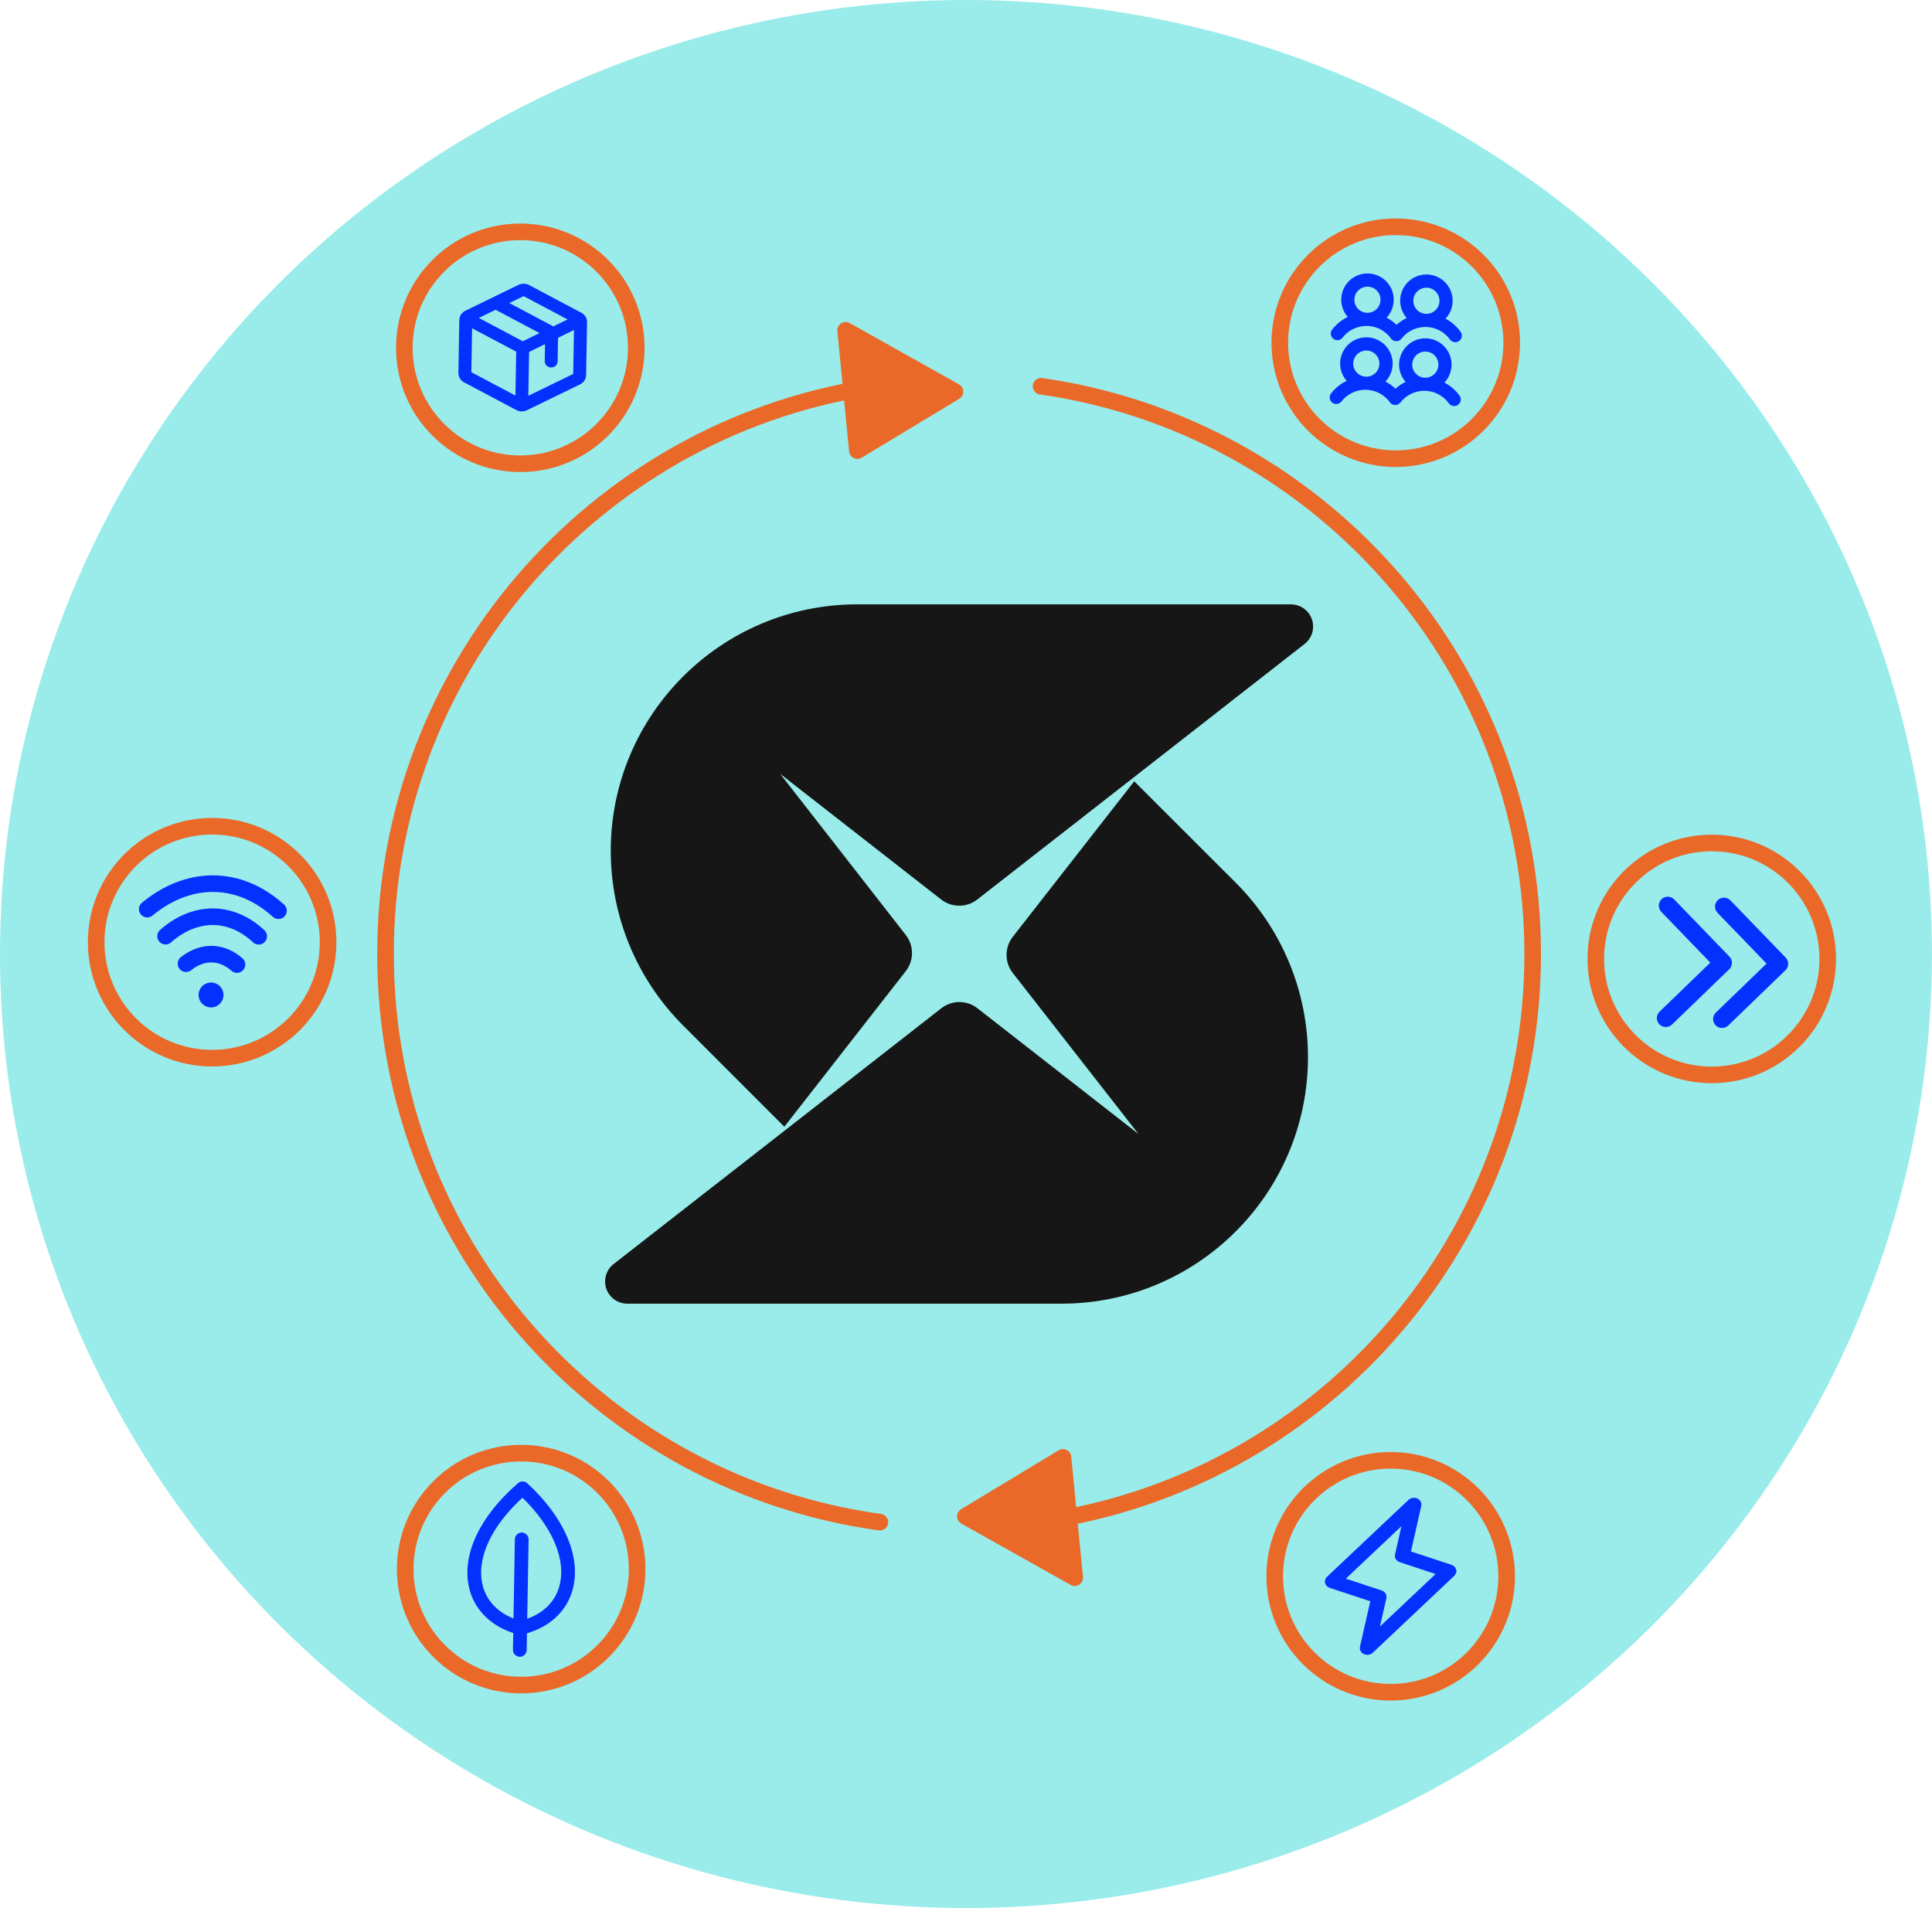 <?xml version="1.0" encoding="UTF-8"?>
<svg id="Layer_2" data-name="Layer 2" xmlns="http://www.w3.org/2000/svg" viewBox="0 0 581.97 574.75">
  <defs>
    <style>
      .cls-1 {
        stroke-width: 2px;
      }

      .cls-1, .cls-2, .cls-3 {
        stroke: #0431fe;
        stroke-miterlimit: 10;
      }

      .cls-1, .cls-4, .cls-3 {
        fill: #0431fe;
      }

      .cls-2, .cls-5 {
        fill: none;
      }

      .cls-2, .cls-5, .cls-6 {
        stroke-linecap: round;
        stroke-width: 5px;
      }

      .cls-7 {
        fill: #99ecea;
      }

      .cls-7, .cls-8, .cls-4 {
        stroke-width: 0px;
      }

      .cls-8 {
        fill: #161616;
      }

      .cls-5, .cls-6 {
        stroke: #ea6928;
        stroke-linejoin: round;
      }

      .cls-6 {
        fill: #ea6928;
      }
    </style>
  </defs>
  <g id="Layer_1-2" data-name="Layer 1">
    <ellipse class="cls-7" cx="290.98" cy="287.38" rx="290.98" ry="287.38"/>
    <g>
      <g>
        <path class="cls-5" d="M265.04,458.53c-82.54-11.41-146.95-81.32-148.87-167.3-1.92-85.98,59.31-158.69,141.26-173.77"/>
        <path class="cls-6" d="M254.73,99.5c1.18,12.08,2.35,24.16,3.53,36.24,9.8-5.92,19.61-11.84,29.41-17.76-10.98-6.16-21.96-12.32-32.94-18.48Z"/>
      </g>
      <g>
        <path class="cls-5" d="M313.59,116.35c82.15,11.75,146.14,81.48,148.05,167.18,1.91,85.7-58.91,158.21-140.45,173.61"/>
        <path class="cls-6" d="M323.73,475.25c-1.18-12.08-2.35-24.16-3.53-36.24-9.8,5.92-19.61,11.84-29.41,17.76,10.98,6.16,21.96,12.32,32.94,18.48Z"/>
      </g>
    </g>
    <circle class="cls-5" cx="156.73" cy="104.77" r="34.93"/>
    <circle class="cls-5" cx="420.44" cy="103.24" r="34.93"/>
    <circle class="cls-5" cx="515.63" cy="288.86" r="34.93"/>
    <circle class="cls-5" cx="418.91" cy="474.83" r="34.93"/>
    <circle class="cls-5" cx="156.99" cy="472.67" r="34.93"/>
    <circle class="cls-5" cx="63.9" cy="283.82" r="34.93"/>
    <path class="cls-3" d="M174.87,94.65l-15.71-8.33c-.85-.46-1.9-.47-2.77-.05l-15.99,7.78c-.93.45-1.52,1.34-1.54,2.32l-.28,16c-.01.98.54,1.88,1.46,2.37l15.71,8.33c.85.46,1.9.47,2.77.05l15.99-7.78c.93-.45,1.52-1.34,1.54-2.32l.28-16c.02-.98-.54-1.89-1.46-2.37ZM157.74,88.64l14.34,7.61-5.41,2.63-14.34-7.61,5.41-2.63ZM157.48,103.36l-14.34-7.61,6.16-3,14.34,7.61-6.16,3ZM141.72,98.06l14.28,7.57-.25,14.35-14.28-7.57.25-14.36ZM173.17,112.96h0l-14.54,7.07.25-14.34,5.81-2.83-.1,5.97c-.01.74.62,1.35,1.42,1.36s1.45-.57,1.46-1.31l.13-7.44,5.81-2.83-.25,14.35h0Z"/>
    <path class="cls-3" d="M401.94,101.66c.65.5,1.58.39,2.08-.26h0c3.26-4.19,9.31-4.95,13.5-1.69.72.56,1.36,1.22,1.89,1.96.48.66,1.4.81,2.07.33.11-.08.21-.18.3-.29h0c3.26-4.19,9.31-4.95,13.5-1.69.72.56,1.36,1.22,1.89,1.96.48.66,1.41.81,2.07.33s.81-1.41.33-2.07c-1.28-1.78-3-3.19-5-4.1,3.07-2.7,3.36-7.38.66-10.45-2.7-3.07-7.38-3.36-10.45-.66-3.07,2.7-3.36,7.38-.66,10.45.15.17.3.33.47.48-1.46.6-2.8,1.48-3.93,2.58-1.1-1.14-2.4-2.06-3.84-2.71,3.07-2.7,3.36-7.38.66-10.45-2.7-3.07-7.38-3.36-10.45-.66-3.07,2.7-3.36,7.38-.66,10.45.15.17.3.33.47.48-2.03.83-3.81,2.19-5.16,3.92-.5.65-.39,1.58.26,2.08h0ZM429.75,86.16c2.45.04,4.41,2.07,4.36,4.52-.04,2.45-2.07,4.4-4.52,4.36s-4.41-2.07-4.36-4.52,2.07-4.4,4.52-4.36ZM411.99,85.85c2.45.04,4.41,2.07,4.36,4.52s-2.07,4.4-4.52,4.36-4.41-2.07-4.36-4.52,2.07-4.4,4.52-4.36ZM434.24,115.38c3.07-2.7,3.36-7.38.66-10.45-2.7-3.07-7.38-3.36-10.45-.66-3.07,2.7-3.36,7.38-.66,10.45.15.17.3.33.47.48-1.46.6-2.8,1.48-3.93,2.58-1.1-1.14-2.4-2.06-3.84-2.71,3.07-2.7,3.36-7.38.66-10.45-2.7-3.07-7.38-3.36-10.45-.66-3.07,2.7-3.36,7.38-.66,10.45.15.17.3.33.47.48-2.03.83-3.81,2.19-5.16,3.92-.5.65-.39,1.58.26,2.08.65.5,1.58.39,2.08-.26,3.26-4.19,9.31-4.95,13.5-1.69.72.56,1.36,1.22,1.89,1.96.48.66,1.4.81,2.07.33.11-.08.21-.18.3-.29h0c3.26-4.19,9.31-4.95,13.5-1.69.72.56,1.36,1.22,1.89,1.96.48.66,1.41.81,2.07.33s.81-1.41.33-2.07c-1.28-1.78-3-3.19-5-4.1ZM411.65,105.09c2.45.04,4.41,2.07,4.36,4.52s-2.07,4.4-4.52,4.36-4.41-2.07-4.36-4.52,2.07-4.4,4.52-4.36ZM429.42,105.4c2.45.04,4.41,2.07,4.36,4.52-.04,2.45-2.07,4.4-4.52,4.36s-4.41-2.07-4.36-4.52,2.07-4.4,4.52-4.36Z"/>
    <path class="cls-1" d="M520.19,291.26l-17.23,16.64c-.67.65-1.75.63-2.4-.04s-.63-1.75.04-2.4l16.01-15.46-15.46-16.01c-.65-.67-.63-1.75.04-2.4s1.75-.63,2.4.04l16.64,17.23c.65.67.63,1.74-.04,2.39h0ZM537.17,289.15l-16.64-17.23c-.65-.67-1.72-.69-2.4-.04s-.69,1.72-.04,2.4h0l15.46,16.01-16.01,15.46c-.67.65-.69,1.72-.04,2.4s1.72.69,2.4.04l17.23-16.64c.67-.65.69-1.72.04-2.39,0,0,0,0,0,0Z"/>
    <path class="cls-3" d="M438.16,472.94c-.13-.5-.55-.91-1.1-1.09l-12.63-4.17,3.21-14.16c.19-.84-.44-1.65-1.39-1.81-.59-.1-1.2.07-1.62.46l-24.55,23.17c-.67.62-.64,1.6.06,2.18.17.14.37.25.59.33l12.63,4.17-3.21,14.14c-.19.84.44,1.65,1.39,1.81.59.1,1.2-.07,1.62-.46l24.55-23.17c.4-.38.56-.9.43-1.4ZM414.83,491.44l2.3-10.11c.17-.74-.29-1.48-1.1-1.75l-11.58-3.83,18.55-17.5-2.29,10.11c-.17.74.29,1.48,1.1,1.75l11.58,3.82-18.55,17.51Z"/>
    <path class="cls-3" d="M158.49,447.18c-.59-.54-1.48-.56-2.09-.04-11.35,9.74-16.83,21.29-14.64,30.9.73,3.3,2.43,6.32,4.88,8.65,2.25,2.17,5.1,3.81,8.47,4.87l-.1,5.41c-.02.87.68,1.58,1.54,1.6s1.58-.68,1.6-1.54l.09-5.41c3.4-.95,6.31-2.49,8.63-4.57.16-.15.32-.29.48-.45,2.28-2.19,3.91-4.97,4.7-8.03,2.52-9.53-2.55-21.26-13.55-31.39ZM169.02,477.77c-1.33,5.04-5.1,8.75-10.72,10.56l.43-24.58c.02-.87-.68-1.58-1.54-1.6-.87-.02-1.58.68-1.6,1.54l-.42,24.59c-5.54-2.01-9.19-5.85-10.34-10.93-1.85-8.16,2.84-18.13,12.57-26.88,9.42,9.08,13.76,19.21,11.62,27.3Z"/>
    <g>
      <circle class="cls-4" cx="63.57" cy="299.72" r="3.75"/>
      <path class="cls-2" d="M56.03,290.29c2.86-2.28,6.22-3.3,9.53-2.69,2.11.39,4.09,1.42,5.83,2.96"/>
      <path class="cls-2" d="M49.87,282.01c5.15-4.58,11.37-6.7,17.5-5.56,3.85.71,7.45,2.67,10.56,5.58"/>
      <path class="cls-2" d="M44.35,273.86c7.33-6.08,16.02-8.83,24.57-7.24,5.43,1,10.53,3.7,14.97,7.72"/>
    </g>
    <g id="Laag_2" data-name="Laag 2">
      <g id="Laag_1-2" data-name="Laag 1-2">
        <path class="cls-8" d="M341.66,235.35l-36.6,46.87c-2.48,3.19-2.48,7.66,0,10.85l37.87,48.52-48.52-37.88c-3.19-2.48-7.66-2.48-10.85,0l-48.57,37.94-50.09,39.07c-2.93,2.24-3.5,6.43-1.26,9.36,1.27,1.67,3.25,2.64,5.35,2.63h130.72c41.03,0,74.29-33.26,74.29-74.29h0c0-19.69-7.82-38.58-21.75-52.51l-30.59-30.56Z"/>
        <path class="cls-8" d="M183.98,256.34h0c0,19.68,7.8,38.56,21.7,52.48l30.58,30.59,36.6-46.89c2.48-3.19,2.48-7.66,0-10.85l-37.86-48.57,48.52,37.87c3.19,2.48,7.66,2.48,10.85,0l48.52-37.87,50.08-39.11c2.91-2.27,3.43-6.46,1.16-9.37-1.26-1.61-3.18-2.56-5.23-2.57h-130.71c-41,.04-74.22,33.29-74.22,74.29Z"/>
      </g>
    </g>
  </g>
</svg>